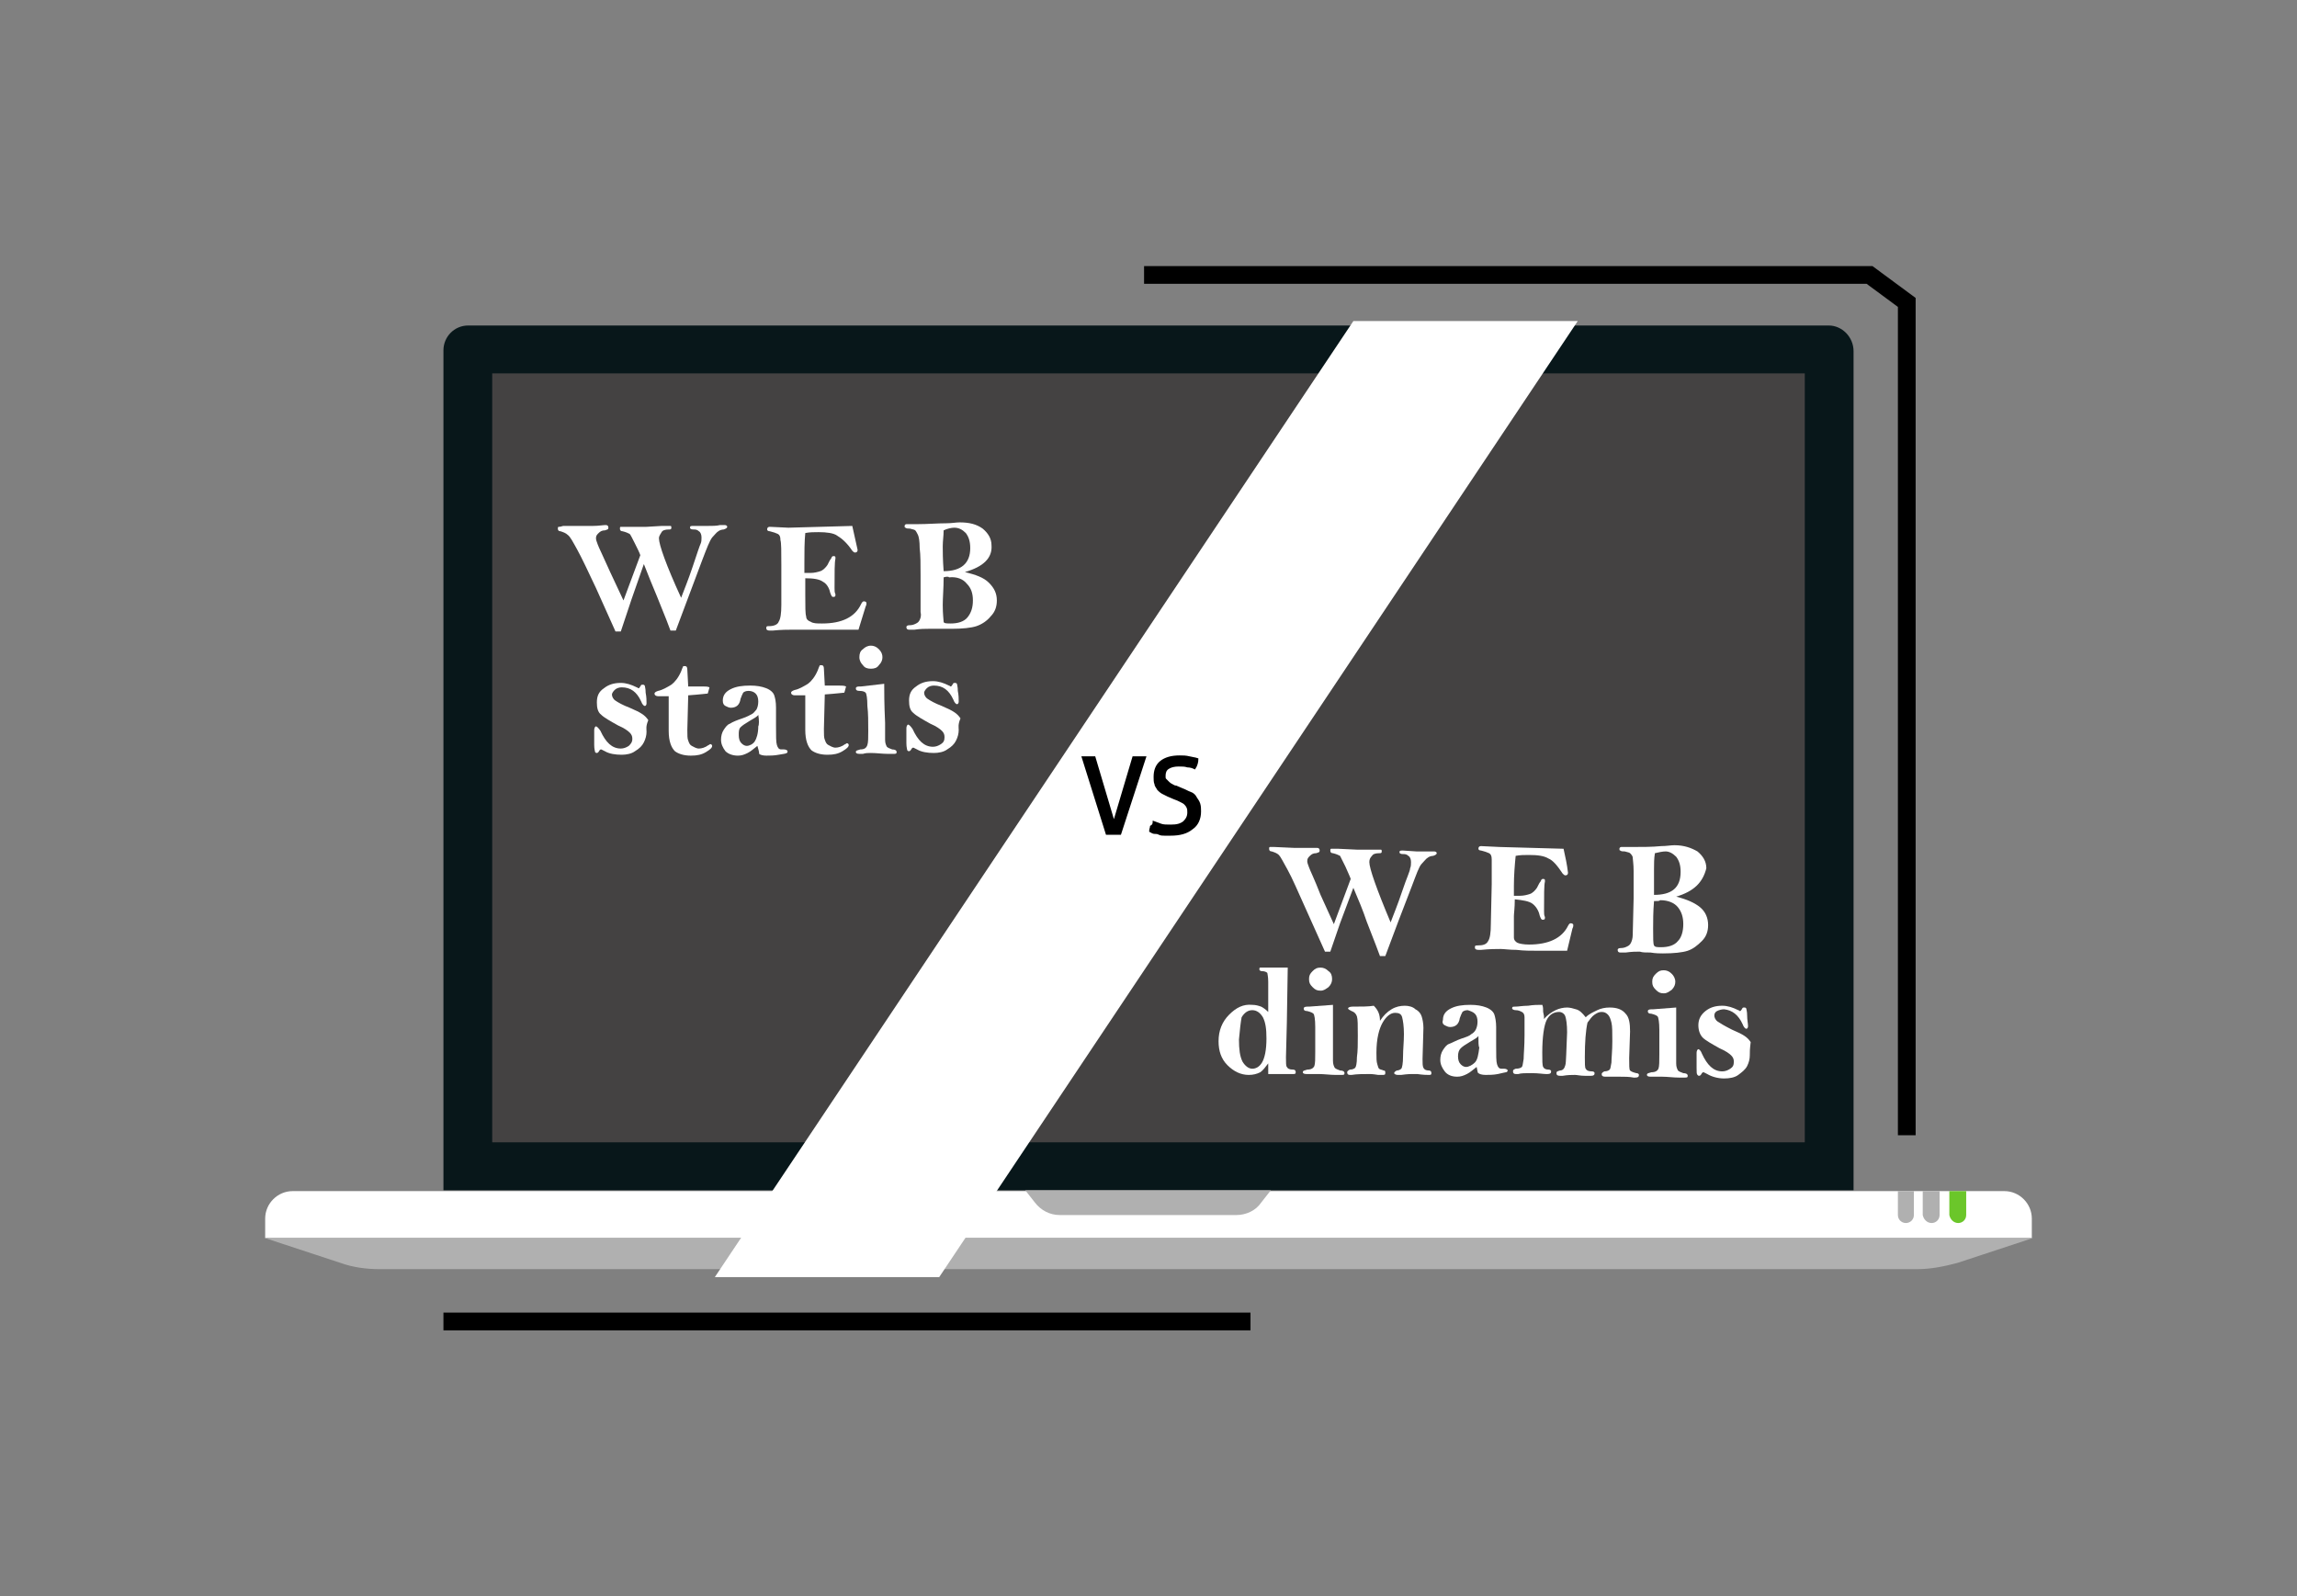 <?xml version="1.0" encoding="utf-8"?>
<!-- Generator: Adobe Illustrator 21.0.0, SVG Export Plug-In . SVG Version: 6.00 Build 0)  -->
<svg version="1.1" id="Layer_1" xmlns="http://www.w3.org/2000/svg" xmlns:xlink="http://www.w3.org/1999/xlink" x="0px" y="0px"
	 viewBox="0 0 259 180" style="enable-background:new 0 0 259 180;" xml:space="preserve">
<rect x="0" y="0" width="259" height="180" fill="#808080" stroke="none"/>
<style type="text/css">
	.st0{display:none;fill:#E6E6E6;}
	.st1{fill:#08171A;}
	.st2{fill:#444242;}
	.st3{fill:#FFFFFF;}
	.st4{fill:#B0B0B0;}
	.st5{fill:#6BC62A;}
	.st6{stroke:#000000;stroke-width:0.25;stroke-miterlimit:10;}
	.st7{fill:none;stroke:#000000;stroke-width:2;stroke-miterlimit:10;}
	.st8{enable-background:new    ;}
</style>
<rect y="0" class="st0" width="259" height="180"/>
<g>
	<path class="st1" d="M206.2,36.7H52.8c-1.6,0-2.8,1.3-2.8,2.8v94.7h159V39.6C209,38,207.7,36.7,206.2,36.7z"/>
	<rect x="55.5" y="42.1" class="st2" width="148" height="86.7"/>
	<path class="st3" d="M229.1,139.6H29.9v-2.2c0-1.7,1.4-3.1,3.1-3.1h193c1.7,0,3.1,1.4,3.1,3.1V139.6z"/>
	<path class="st4" d="M216.2,143.1H42.8c-1.5,0-3-0.2-4.4-0.7l-8.5-2.8h199.3l-8.5,2.8C219.2,142.8,217.7,143.1,216.2,143.1z"/>
	<path class="st4" d="M143.3,134.2h-27.7l1.1,1.4c0.7,0.9,1.7,1.4,2.8,1.4h19.9c1.1,0,2.2-0.5,2.8-1.4L143.3,134.2z"/>
	<path class="st5" d="M220.8,137.9L220.8,137.9c0.5,0,0.9-0.4,0.9-0.9v-2.7h-1.9v2.7C219.9,137.5,220.3,137.9,220.8,137.9z"/>
	<path class="st4" d="M217.8,137.9L217.8,137.9c0.5,0,0.9-0.4,0.9-0.9v-2.7h-1.9v2.7C216.9,137.5,217.3,137.9,217.8,137.9z"/>
	<path class="st4" d="M214.9,137.9L214.9,137.9c0.5,0,0.9-0.4,0.9-0.9v-2.7H214v2.7C214,137.5,214.4,137.9,214.9,137.9z"/>
</g>
<polygon class="st3" points="152.6,36.2 80.6,144 105.9,144 177.9,36.2 "/>
<g>
	<path class="st6" d="M122.1,85.4c0.1,0,0.2,0,0.3,0s0.2,0,0.4,0c0.1,0,0.2,0,0.3,0s0.2,0,0.3,0l2.2,7.4l2.2-7.4c0.2,0,0.4,0,0.7,0
		c0.1,0,0.2,0,0.3,0s0.2,0,0.3,0l-2.8,8.6c-0.1,0-0.2,0-0.3,0c-0.1,0-0.2,0-0.4,0s-0.2,0-0.4,0c-0.1,0-0.2,0-0.4,0L122.1,85.4z"/>
	<path class="st6" d="M130.1,92.7c0.3,0.1,0.5,0.2,0.8,0.3c0.3,0.1,0.6,0.1,1.1,0.1c0.7,0,1.1-0.1,1.5-0.4c0.3-0.3,0.5-0.6,0.5-1.1
		c0-0.2,0-0.4-0.1-0.6s-0.2-0.3-0.3-0.4s-0.3-0.2-0.5-0.3s-0.4-0.2-0.7-0.3l-0.7-0.3c-0.2-0.1-0.4-0.2-0.6-0.3
		c-0.2-0.1-0.4-0.3-0.5-0.4c-0.1-0.2-0.3-0.4-0.3-0.6c-0.1-0.2-0.1-0.5-0.1-0.8c0-0.7,0.2-1.3,0.7-1.7c0.5-0.4,1.2-0.6,2.1-0.6
		c0.4,0,0.7,0,1.1,0.1s0.6,0.1,0.9,0.2c0,0.3-0.1,0.7-0.3,1c-0.2-0.1-0.5-0.2-0.8-0.2c-0.3-0.1-0.6-0.1-1-0.1
		c-0.5,0-0.9,0.1-1.2,0.3c-0.3,0.2-0.4,0.5-0.4,0.9c0,0.2,0,0.3,0.1,0.4s0.2,0.2,0.3,0.3s0.2,0.2,0.4,0.3c0.2,0.1,0.3,0.2,0.5,0.2
		l0.7,0.3c0.3,0.1,0.6,0.3,0.9,0.4s0.5,0.3,0.6,0.5s0.3,0.4,0.4,0.7s0.1,0.6,0.1,0.9c0,0.8-0.3,1.5-0.9,1.9
		c-0.6,0.5-1.4,0.7-2.4,0.7c-0.2,0-0.5,0-0.7,0s-0.4,0-0.6-0.1s-0.3-0.1-0.5-0.1s-0.3-0.1-0.5-0.2c0-0.2,0.1-0.4,0.1-0.5
		C130,93.1,130.1,92.9,130.1,92.7z"/>
</g>
<polyline class="st7" points="129,31 210.8,31 215,34.1 215,128 "/>
<line class="st7" x1="141" y1="149" x2="50" y2="149"/>
<g class="st8">
	<path class="st3" d="M70,71.2h-0.6l-2.2-4.9c-0.9-1.9-1.6-3.4-2.1-4.3c-0.5-0.9-0.8-1.5-1.1-1.7c-0.2-0.2-0.5-0.3-0.8-0.4
		c-0.2,0-0.3-0.1-0.3-0.3c0-0.1,0-0.2,0.1-0.2s0.2,0,0.5-0.1h2.2c0.3,0,0.6,0,1.1,0c0.7,0,1.2-0.1,1.5-0.1c0.2,0,0.3,0.1,0.3,0.3
		s-0.1,0.2-0.4,0.3c-0.3,0-0.5,0.1-0.7,0.3s-0.3,0.3-0.3,0.6c0,0.2,0.1,0.4,0.2,0.7s0.6,1.3,1.4,3.1l1.5,3.2l1.9-5.1
		c-0.1-0.3-0.3-0.7-0.6-1.3c-0.3-0.6-0.5-1-0.6-1.1c-0.2-0.1-0.4-0.2-0.8-0.3c-0.2,0-0.3-0.1-0.3-0.3c0-0.1,0-0.2,0.1-0.2
		s0.3,0,0.8,0h2.1l1.7-0.1c0.6,0,0.9,0,1,0s0.1,0.1,0.1,0.2c0,0.2-0.1,0.2-0.3,0.2c-0.4,0-0.7,0.1-0.8,0.3s-0.3,0.4-0.3,0.7
		c0,0.7,0.8,3,2.5,6.7c0.3-0.8,0.8-2,1.3-3.5s0.8-2.4,0.9-2.6c0.1-0.2,0.1-0.5,0.1-0.7c0-0.3-0.1-0.6-0.3-0.7
		c-0.2-0.2-0.4-0.2-0.6-0.2c-0.3,0-0.4-0.1-0.4-0.2c0-0.2,0.1-0.2,0.4-0.2h1.5c0.6,0,1.1,0,1.5-0.1c0.2,0,0.4,0,0.5,0
		c0.2,0,0.3,0.1,0.3,0.2c0,0.1-0.1,0.2-0.4,0.3c-0.2,0-0.5,0.1-0.6,0.2c-0.2,0.1-0.4,0.4-0.7,0.7c-0.3,0.4-0.6,1.2-1.1,2.5l-1.5,4
		l-1.5,4h-0.6c-0.1-0.3-0.6-1.6-1.5-3.8c-0.5-1.2-1-2.4-1.5-3.7l-1.4,4L70,71.2z"/>
	<path class="st3" d="M96.1,59.3c0.2,0.9,0.4,1.8,0.6,2.7c0,0.2-0.1,0.3-0.3,0.3c-0.1,0-0.2-0.1-0.3-0.2c-0.6-0.9-1.2-1.4-1.7-1.7
		C94,60.1,93.2,60,92.3,60c-0.5,0-1,0-1.5,0.1c-0.1,1-0.1,2.2-0.1,3.4c0,0.2,0,0.6,0,1.1h0.7c0.4,0,0.8-0.1,1.1-0.2
		c0.3-0.1,0.6-0.4,0.8-0.7c0.2-0.4,0.3-0.6,0.4-0.7c0.1-0.2,0.1-0.3,0.3-0.3c0.2,0,0.2,0.1,0.2,0.2V63c-0.1,0.4-0.1,1.5-0.1,3.3
		c0,0.3,0,0.5,0.1,0.7c0,0.1,0,0.1,0,0.1c0,0.2-0.1,0.2-0.3,0.2c-0.1,0-0.2-0.2-0.3-0.5c-0.1-0.5-0.4-1-0.8-1.2
		c-0.4-0.3-1.1-0.4-2-0.4c0,1,0,1.6,0,1.9c0,1.3,0,2.1,0.1,2.4c0,0.3,0.2,0.5,0.5,0.6c0.3,0.2,0.7,0.2,1.3,0.2
		c2.2,0,3.7-0.7,4.4-2.2c0.1-0.2,0.2-0.3,0.3-0.3c0.2,0,0.3,0.1,0.3,0.2s0,0.2-0.1,0.4L96.8,71h-3.2c-0.9,0-1.7,0-2.5,0
		s-1.4,0-1.8,0c-0.5,0-1.2,0-2.2,0.1c-0.1,0-0.2,0-0.3,0c-0.3,0-0.4-0.1-0.4-0.3c0-0.2,0.1-0.2,0.3-0.2c0.6,0,1-0.2,1.1-0.5
		c0.2-0.3,0.3-0.9,0.3-1.9v-4.5c0-1.5,0-2.5-0.1-2.8c0-0.4-0.1-0.6-0.3-0.7c-0.2-0.1-0.5-0.2-0.9-0.3c-0.2,0-0.3-0.1-0.3-0.2
		c0-0.2,0.1-0.3,0.3-0.3l2.1,0.1L96.1,59.3z"/>
	<path class="st3" d="M108.8,64.5c1.2,0.3,2.1,0.6,2.7,1.2s0.9,1.2,0.9,2c0,0.7-0.2,1.3-0.7,1.8c-0.4,0.5-1,0.9-1.6,1.1
		s-1.6,0.3-2.8,0.3c-0.3,0-0.8,0-1.4,0c-0.5,0-0.9,0-1.2,0c-0.4,0-0.9,0-1.6,0.1c-0.3,0-0.5,0-0.6,0c-0.2,0-0.3-0.1-0.3-0.3
		c0-0.1,0.1-0.2,0.3-0.2c0.4,0,0.6-0.1,0.8-0.2s0.3-0.2,0.4-0.4c0.1-0.2,0.2-0.5,0.1-0.9v-4.1c0-1.3,0-2.3-0.1-3.1
		c0-0.8-0.1-1.3-0.2-1.5s-0.2-0.4-0.3-0.5c-0.1-0.1-0.3-0.1-0.6-0.2c-0.2,0-0.4,0-0.5-0.1c-0.1,0-0.1-0.1-0.1-0.2
		c0-0.1,0.1-0.2,0.2-0.2s0.5,0,1.2,0c1.2,0,2.3-0.1,3.3-0.1c0.6,0,1.1-0.1,1.5-0.1c1.1,0,1.9,0.2,2.6,0.7c0.6,0.5,1,1.1,1,1.9
		C111.9,62.9,110.9,63.9,108.8,64.5z M106.4,64.4c2,0,3-0.9,3-2.6c0-0.8-0.2-1.3-0.5-1.7c-0.4-0.4-0.8-0.6-1.3-0.6
		c-0.3,0-0.8,0.1-1.2,0.3c0,0.6-0.1,1.2-0.1,1.8C106.3,62.1,106.3,63.1,106.4,64.4z M106.4,65.1c0,1.2-0.1,2.3-0.1,3.1
		c0,1.1,0.1,1.7,0.1,1.9s0.4,0.2,0.8,0.2c0.8,0,1.5-0.2,1.9-0.7s0.6-1.1,0.6-1.9s-0.2-1.4-0.7-1.9c-0.4-0.5-1.1-0.8-2-0.7
		C107,65,106.7,65,106.4,65.1z"/>
</g>
<g class="st8">
	<path class="st3" d="M72.9,82.5c0,0.4-0.1,0.8-0.3,1.2c-0.2,0.4-0.5,0.7-1,1c-0.4,0.3-1,0.4-1.5,0.4c-0.7,0-1.4-0.1-1.9-0.4
		c-0.2-0.1-0.4-0.2-0.4-0.2c-0.1,0-0.1,0-0.2,0.1c-0.1,0.2-0.2,0.3-0.3,0.3c-0.1,0-0.1,0-0.2-0.1c0-0.1-0.1-0.3-0.1-0.8s0-1,0-1.7
		c0-0.2,0.1-0.4,0.2-0.4s0.3,0.2,0.5,0.5c0.6,1.3,1.3,2,2.3,2c0.3,0,0.6-0.1,0.9-0.3c0.2-0.2,0.4-0.4,0.4-0.8c0-0.3-0.1-0.5-0.3-0.7
		c-0.2-0.2-0.6-0.5-1.3-0.8c-0.9-0.5-1.6-0.9-1.9-1.2c-0.4-0.3-0.5-0.8-0.5-1.4c0-0.7,0.2-1.2,0.8-1.6c0.5-0.4,1.1-0.6,1.9-0.6
		c0.6,0,1.2,0.2,1.8,0.5c0.1,0,0.1,0.1,0.2,0.1s0.1-0.1,0.2-0.2c0.1-0.2,0.1-0.2,0.3-0.2c0.1,0,0.1,0,0.2,0.1c0,0.1,0.1,0.3,0.1,0.8
		c0.1,0.5,0.1,0.9,0.1,1.2c0,0.2-0.1,0.3-0.2,0.3s-0.3-0.2-0.4-0.5c-0.5-1.1-1.2-1.6-2.2-1.6c-0.3,0-0.6,0.1-0.8,0.3
		C69.1,78,69,78.2,69,78.3c0,0.2,0.1,0.5,0.4,0.7s0.8,0.5,1.6,0.8c0.7,0.3,1.1,0.5,1.4,0.7s0.5,0.4,0.7,0.7
		C72.8,81.9,72.9,82.2,72.9,82.5z"/>
	<path class="st3" d="M77.6,77.4c0.4,0,0.9,0,1.6,0c0.3,0,0.6,0,0.8,0.1c-0.1,0.4-0.2,0.7-0.2,0.7c-0.1,0-0.8,0.1-2.2,0.2l-0.1,3.9
		c0,0.6,0,1,0.1,1.2c0.1,0.3,0.2,0.5,0.4,0.6s0.5,0.3,0.8,0.3s0.7-0.1,1.1-0.4c0.1,0,0.1-0.1,0.2-0.1s0.2,0.1,0.2,0.2
		c0,0.2-0.2,0.4-0.7,0.7c-0.5,0.3-1,0.4-1.7,0.4c-0.8,0-1.4-0.2-1.8-0.5c-0.4-0.4-0.7-1.1-0.7-2.3c0-1.3,0-2.6,0-3.9
		c-0.6,0-1,0-1.2,0s-0.4-0.1-0.4-0.3c0-0.1,0.1-0.2,0.4-0.3c0.5-0.1,1-0.4,1.5-0.7c0.4-0.3,0.8-0.8,1.1-1.5c0.1-0.3,0.2-0.5,0.2-0.5
		c0-0.1,0.1-0.1,0.2-0.1c0.2,0,0.3,0.1,0.3,0.4L77.6,77.4z"/>
	<path class="st3" d="M85.4,84.1c-0.4,0.3-0.7,0.6-1.1,0.8c-0.4,0.2-0.7,0.3-1.1,0.3c-0.6,0-1.1-0.2-1.4-0.5
		c-0.3-0.4-0.5-0.8-0.5-1.3c0-0.4,0.1-0.8,0.3-1.1c0.2-0.3,0.4-0.6,0.7-0.7c0.3-0.2,0.8-0.4,1.4-0.6s0.9-0.4,1.1-0.5
		s0.3-0.3,0.5-0.5c0.1-0.2,0.2-0.5,0.2-0.9s-0.1-0.7-0.3-0.9s-0.5-0.3-0.8-0.3s-0.5,0.1-0.6,0.2c-0.1,0.2-0.2,0.4-0.3,0.7
		c-0.1,0.7-0.5,1-1.1,1c-0.2,0-0.4-0.1-0.6-0.2s-0.3-0.3-0.3-0.6c0-0.6,0.3-1,0.9-1.3s1.3-0.4,2.2-0.4c0.7,0,1.3,0.1,1.8,0.3
		c0.5,0.2,0.8,0.5,0.9,0.8s0.2,0.7,0.2,1.4v2.1c0,1.1,0,1.8,0.1,2.1c0.1,0.3,0.2,0.5,0.5,0.5h0.1c0.1,0,0.2,0,0.2,0
		c0.2,0,0.4,0.1,0.4,0.2s0,0.2-0.1,0.2c-0.1,0.1-0.4,0.1-0.9,0.2s-1,0.1-1.4,0.1s-0.7-0.1-0.8-0.2C85.6,84.7,85.5,84.5,85.4,84.1z
		 M85.5,80.6c-0.1,0.2-0.5,0.4-1,0.7c-0.5,0.3-0.8,0.5-1,0.7s-0.2,0.5-0.2,0.9s0.1,0.7,0.3,0.9c0.2,0.2,0.4,0.3,0.6,0.3
		c0.3,0,0.7-0.2,0.9-0.5s0.4-0.9,0.4-1.7C85.6,81.7,85.6,81.2,85.5,80.6z"/>
	<path class="st3" d="M93,77.3c0.4,0,0.9,0,1.6,0c0.3,0,0.6,0,0.8,0.1c-0.1,0.4-0.2,0.7-0.2,0.7c-0.1,0-0.8,0.1-2.2,0.2l-0.1,3.9
		c0,0.6,0,1,0.1,1.2c0.1,0.3,0.2,0.5,0.4,0.6s0.5,0.3,0.8,0.3s0.7-0.1,1.1-0.4c0.1,0,0.1-0.1,0.2-0.1s0.2,0.1,0.2,0.2
		c0,0.2-0.2,0.4-0.7,0.7c-0.5,0.3-1,0.4-1.7,0.4c-0.8,0-1.4-0.2-1.8-0.5c-0.4-0.4-0.7-1.1-0.7-2.3c0-1.3,0-2.6,0-3.9
		c-0.6,0-1,0-1.2,0s-0.4-0.1-0.4-0.3c0-0.1,0.1-0.2,0.4-0.3c0.5-0.1,1-0.4,1.5-0.7c0.4-0.3,0.8-0.8,1.1-1.5c0.1-0.3,0.2-0.5,0.2-0.5
		c0-0.1,0.1-0.1,0.2-0.1c0.2,0,0.3,0.1,0.3,0.4L93,77.3z"/>
	<path class="st3" d="M99.7,77.1c0,0.8,0,2.3,0.1,4.4v1.9c0,0.4,0.1,0.6,0.2,0.8c0.1,0.1,0.3,0.2,0.6,0.3c0.3,0,0.5,0.1,0.5,0.3
		c0,0.2-0.1,0.2-0.4,0.2c-0.1,0-0.3,0-0.6,0c-0.6,0-1.3-0.1-1.9-0.1c-0.3,0-0.6,0-0.9,0.1c-0.2,0-0.3,0-0.4,0
		c-0.3,0-0.4-0.1-0.4-0.2c0-0.2,0.2-0.2,0.5-0.3c0.5,0,0.7-0.2,0.8-0.5c0.1-0.3,0.1-0.8,0.1-1.6c0-1,0-2-0.1-2.8
		c0-0.9-0.1-1.4-0.2-1.5s-0.3-0.2-0.7-0.2c-0.3,0-0.4-0.1-0.4-0.3c0-0.1,0.1-0.2,0.4-0.2h0.2L99.7,77.1z M99.5,74.1
		c0,0.3-0.1,0.6-0.4,0.9c-0.2,0.3-0.5,0.4-0.9,0.4s-0.7-0.1-0.9-0.4c-0.2-0.2-0.4-0.5-0.4-0.9s0.1-0.7,0.4-0.9
		c0.2-0.2,0.5-0.4,0.9-0.4c0.3,0,0.6,0.1,0.9,0.4S99.5,73.8,99.5,74.1z"/>
	<path class="st3" d="M108.1,82.3c0,0.4-0.1,0.8-0.3,1.2s-0.5,0.7-1,1c-0.4,0.3-1,0.4-1.5,0.4c-0.7,0-1.4-0.1-1.9-0.4
		c-0.2-0.1-0.4-0.2-0.4-0.2c-0.1,0-0.1,0-0.2,0.1c-0.1,0.2-0.2,0.3-0.3,0.3c-0.1,0-0.1,0-0.2-0.1c0-0.1-0.1-0.3-0.1-0.8s0-1,0-1.7
		c0-0.2,0.1-0.4,0.2-0.4s0.3,0.2,0.5,0.5c0.6,1.3,1.3,2,2.3,2c0.3,0,0.6-0.1,0.9-0.3s0.4-0.4,0.4-0.8c0-0.3-0.1-0.5-0.3-0.7
		c-0.2-0.2-0.6-0.5-1.3-0.8c-0.9-0.5-1.6-0.9-1.9-1.2c-0.4-0.3-0.5-0.8-0.5-1.4c0-0.7,0.2-1.2,0.8-1.6c0.5-0.4,1.1-0.6,1.9-0.6
		c0.6,0,1.2,0.2,1.8,0.5c0.1,0,0.1,0.1,0.2,0.1s0.1-0.1,0.2-0.2c0.1-0.2,0.1-0.2,0.3-0.2c0.1,0,0.1,0,0.2,0.1c0,0.1,0.1,0.3,0.1,0.8
		c0.1,0.5,0.1,0.9,0.1,1.2c0,0.2-0.1,0.3-0.2,0.3s-0.3-0.2-0.4-0.5c-0.5-1.1-1.2-1.6-2.2-1.6c-0.3,0-0.6,0.1-0.8,0.3
		s-0.3,0.4-0.3,0.5c0,0.2,0.1,0.5,0.4,0.7s0.8,0.5,1.6,0.8c0.7,0.3,1.1,0.5,1.4,0.7s0.5,0.4,0.7,0.7C108,81.7,108.1,82,108.1,82.3z"
		/>
</g>
<g class="st8">
	<path class="st3" d="M150,107.3h-0.6l-2.2-4.9c-0.9-2-1.5-3.4-2-4.3s-0.8-1.5-1-1.7s-0.5-0.3-0.8-0.4c-0.2,0-0.3-0.1-0.3-0.3
		c0-0.1,0-0.2,0.1-0.2s0.2,0,0.5,0l2.2,0.1c0.3,0,0.6,0,1.1,0c0.7,0,1.2,0,1.5,0c0.2,0,0.3,0.1,0.3,0.3c0,0.2-0.1,0.2-0.4,0.3
		c-0.3,0-0.5,0.1-0.7,0.3c-0.2,0.2-0.3,0.3-0.3,0.6c0,0.2,0.1,0.4,0.2,0.7c0.1,0.3,0.6,1.3,1.3,3.1l1.5,3.3l1.9-5.1
		c-0.1-0.3-0.3-0.7-0.6-1.4c-0.3-0.6-0.5-1-0.6-1.2c-0.2-0.1-0.4-0.2-0.8-0.3c-0.2,0-0.3-0.1-0.3-0.3c0-0.1,0-0.2,0.1-0.2
		s0.3,0,0.8,0l2.1,0.1h1.7c0.6,0,0.9,0,1,0s0.1,0.1,0.1,0.2c0,0.2-0.1,0.2-0.3,0.2c-0.4,0-0.7,0.1-0.8,0.3c-0.2,0.2-0.3,0.4-0.3,0.7
		c0,0.7,0.8,3,2.4,6.8c0.3-0.8,0.8-2,1.3-3.5s0.9-2.3,0.9-2.6c0.1-0.2,0.1-0.5,0.1-0.7c0-0.3-0.1-0.6-0.3-0.7
		c-0.2-0.2-0.4-0.2-0.6-0.2c-0.3,0-0.4-0.1-0.4-0.2c0-0.2,0.1-0.2,0.4-0.2l1.5,0.1c0.6,0,1.1,0,1.5,0c0.2,0,0.4,0,0.5,0
		c0.2,0,0.3,0.1,0.3,0.2s-0.1,0.2-0.4,0.3c-0.2,0-0.5,0.1-0.6,0.2c-0.2,0.1-0.4,0.4-0.7,0.7s-0.6,1.2-1.1,2.5l-1.5,3.9l-1.5,4h-0.6
		c-0.1-0.3-0.6-1.6-1.5-3.9c-0.4-1.2-0.9-2.4-1.5-3.8l-1.5,4L150,107.3z"/>
	<path class="st3" d="M176.3,95.7c0.2,0.9,0.4,1.8,0.5,2.7c0,0.2-0.1,0.3-0.3,0.3c-0.1,0-0.2-0.1-0.3-0.2c-0.6-0.9-1.1-1.5-1.6-1.7
		c-0.5-0.3-1.2-0.4-2.2-0.4c-0.5,0-1,0-1.5,0.1c-0.1,1-0.2,2.2-0.2,3.4c0,0.2,0,0.6,0,1.1h0.7c0.4,0,0.8-0.1,1.1-0.2
		s0.6-0.4,0.8-0.7c0.2-0.4,0.3-0.6,0.4-0.7c0.1-0.2,0.1-0.3,0.3-0.3s0.2,0.1,0.2,0.2v0.1c-0.1,0.4-0.1,1.5-0.1,3.3
		c0,0.3,0,0.5,0.1,0.7c0,0.1,0,0.1,0,0.1c0,0.2-0.1,0.2-0.3,0.2c-0.1,0-0.2-0.2-0.3-0.5c-0.1-0.5-0.4-1-0.8-1.3
		c-0.4-0.3-1.1-0.4-2-0.5c0,1-0.1,1.6-0.1,1.9c0,1.3,0,2.1,0,2.4s0.2,0.5,0.4,0.6s0.7,0.2,1.3,0.2c2.2,0,3.7-0.7,4.4-2.1
		c0.1-0.2,0.2-0.3,0.3-0.3c0.2,0,0.3,0.1,0.3,0.2s0,0.2-0.1,0.4l-0.6,2.5h-3.2c-0.9,0-1.7,0-2.5-0.1c-0.8,0-1.4-0.1-1.8-0.1
		c-0.5,0-1.2,0-2.2,0.1c-0.1,0-0.2,0-0.3,0c-0.3,0-0.4-0.1-0.4-0.3c0-0.2,0.1-0.2,0.3-0.2c0.6,0,1-0.1,1.2-0.5
		c0.2-0.3,0.3-0.9,0.3-1.9l0.1-4.5c0-1.5,0-2.5,0-2.8c0-0.4-0.1-0.6-0.3-0.7s-0.5-0.2-0.9-0.3c-0.2,0-0.3-0.1-0.3-0.2
		c0-0.2,0.1-0.3,0.3-0.3l2.1,0.1L176.3,95.7z"/>
	<path class="st3" d="M189,101.1c1.2,0.3,2.1,0.7,2.7,1.2c0.6,0.5,0.9,1.2,0.9,2c0,0.7-0.2,1.3-0.7,1.8s-1,0.9-1.6,1.1
		s-1.6,0.3-2.8,0.3c-0.3,0-0.8,0-1.4-0.1c-0.5,0-0.9,0-1.2-0.1c-0.4,0-0.9,0-1.6,0.1c-0.3,0-0.5,0-0.6,0c-0.2,0-0.3-0.1-0.3-0.3
		c0-0.1,0.1-0.2,0.3-0.2c0.4,0,0.6-0.1,0.8-0.2s0.3-0.2,0.4-0.4s0.2-0.5,0.2-0.9l0.1-4.1c0-1.3,0-2.3,0-3.1c0-0.8-0.1-1.3-0.1-1.5
		s-0.2-0.4-0.3-0.5s-0.3-0.1-0.6-0.2c-0.2,0-0.4,0-0.5-0.1c-0.1,0-0.1-0.1-0.1-0.2s0.1-0.2,0.2-0.2c0.1,0,0.5,0,1.2,0
		c1.2,0,2.3,0,3.3-0.1c0.6,0,1.1-0.1,1.5-0.1c1.1,0,1.9,0.3,2.6,0.7c0.6,0.5,1,1.1,1,1.9C192,99.5,191,100.5,189,101.1z
		 M186.5,101.6c-0.1,1.2-0.1,2.3-0.1,3.1c0,1.1,0,1.7,0.1,1.9c0.1,0.2,0.4,0.2,0.8,0.2c0.8,0,1.5-0.2,1.9-0.7
		c0.4-0.4,0.6-1.1,0.6-1.9s-0.2-1.4-0.6-1.9c-0.4-0.5-1.1-0.8-2-0.8C187.1,101.6,186.9,101.6,186.5,101.6z M186.5,100.9
		c2,0,3-0.8,3-2.6c0-0.8-0.2-1.3-0.5-1.7c-0.4-0.4-0.8-0.6-1.2-0.6c-0.3,0-0.8,0.1-1.2,0.2c-0.1,0.6-0.1,1.2-0.1,1.8
		C186.5,98.7,186.5,99.6,186.5,100.9z"/>
</g>
<g class="st8">
	<path class="st3" d="M143,114.1c0-1.7,0-2.8,0-3.4s-0.1-0.9-0.1-1c-0.1-0.1-0.3-0.2-0.6-0.2c-0.2,0-0.3-0.1-0.3-0.2s0-0.2,0.1-0.2
		s0.3,0,0.8,0h2.3l-0.1,6.2l-0.1,3.9c0,0.6,0,1,0.1,1.1c0.1,0.2,0.3,0.3,0.7,0.3c0.2,0,0.3,0.1,0.3,0.3c0,0.2-0.1,0.2-0.3,0.2H143
		v-1.2c-0.3,0.4-0.6,0.8-0.9,1c-0.4,0.2-0.8,0.3-1.3,0.3c-0.9,0-1.7-0.4-2.4-1.1s-1-1.6-1-2.7c0-1.2,0.4-2.2,1.2-3s1.6-1.2,2.6-1.1
		c0.4,0,0.7,0.1,1,0.2C142.4,113.6,142.7,113.8,143,114.1z M139.7,117.2c0,1.1,0.1,1.9,0.4,2.5c0.3,0.5,0.7,0.8,1.1,0.8
		c0.4,0,0.8-0.2,1.1-0.7s0.5-1.4,0.5-2.7c0-1.1-0.1-1.8-0.4-2.4c-0.3-0.5-0.7-0.8-1.2-0.8s-0.9,0.3-1.2,0.8
		C139.9,115.2,139.8,116.1,139.7,117.2z"/>
	<path class="st3" d="M150.3,113.3c0,0.8,0,2.3,0,4.4v1.9c0,0.4,0.1,0.6,0.2,0.8c0.1,0.1,0.3,0.2,0.6,0.3c0.3,0,0.5,0.1,0.5,0.3
		c0,0.2-0.1,0.2-0.4,0.2c-0.1,0-0.3,0-0.6,0c-0.6,0-1.3-0.1-1.9-0.1c-0.3,0-0.6,0-1,0c-0.2,0-0.3,0-0.4,0c-0.3,0-0.4-0.1-0.4-0.2
		c0-0.2,0.2-0.2,0.5-0.3c0.5,0,0.7-0.2,0.8-0.4c0.1-0.3,0.1-0.8,0.1-1.6c0-1,0-2,0-2.8c0-0.9-0.1-1.4-0.2-1.5
		c-0.1-0.1-0.3-0.2-0.7-0.3c-0.3,0-0.4-0.1-0.4-0.3c0-0.1,0.1-0.2,0.4-0.2h0.2L150.3,113.3z M150.2,110.4c0,0.3-0.1,0.6-0.4,0.9
		c-0.3,0.2-0.5,0.4-0.9,0.4s-0.6-0.1-0.9-0.4s-0.4-0.5-0.4-0.9s0.1-0.6,0.4-0.9s0.5-0.4,0.9-0.4c0.3,0,0.6,0.1,0.9,0.4
		C150.1,109.7,150.2,110,150.2,110.4z"/>
	<path class="st3" d="M155.6,115.1c0.4-0.6,0.8-1,1.3-1.3s1-0.4,1.5-0.4c0.4,0,0.9,0.1,1.2,0.4c0.4,0.2,0.6,0.5,0.7,0.8
		s0.2,0.8,0.2,1.3l-0.1,3.5c0,0.5,0,0.8,0.1,1s0.3,0.3,0.6,0.3c0.2,0,0.3,0.1,0.3,0.3c0,0.2-0.1,0.2-0.3,0.2s-0.6,0-1.3-0.1
		c-0.2,0-0.4,0-0.6,0c-0.1,0-0.5,0-1.2,0.1h-0.4c-0.2,0-0.4-0.1-0.4-0.2s0.1-0.2,0.3-0.3c0.2,0,0.4-0.1,0.5-0.2s0.2-0.6,0.2-1.4
		s0.1-1.6,0.1-2.5s-0.1-1.5-0.2-1.9s-0.4-0.5-0.8-0.5c-0.5,0-1,0.4-1.4,1.1s-0.7,1.8-0.7,3.4c0,0.6,0,1,0.1,1.3s0.1,0.4,0.2,0.5
		c0.1,0.1,0.3,0.1,0.5,0.2c0.2,0,0.2,0.1,0.2,0.3c0,0.2-0.1,0.2-0.4,0.2c-0.1,0-0.2,0-0.4,0c-0.6-0.1-0.9-0.1-0.9-0.1
		c-0.8,0-1.5,0-2.1,0.1c-0.1,0-0.2,0-0.2,0c-0.2,0-0.3-0.1-0.3-0.3c0-0.1,0.1-0.2,0.3-0.3c0.3,0,0.5-0.1,0.6-0.2s0.2-0.5,0.2-1.2
		c0.1-0.7,0.1-1.5,0.1-2.4c0-1.2,0-1.9-0.1-2.2c-0.1-0.3-0.3-0.5-0.6-0.6c-0.2-0.1-0.4-0.2-0.4-0.3c0-0.1,0.2-0.2,0.5-0.2
		c1,0,1.8,0,2.4-0.1C155.4,113.9,155.6,114.4,155.6,115.1z"/>
	<path class="st3" d="M166.5,120.3c-0.4,0.3-0.7,0.6-1.1,0.8c-0.4,0.2-0.7,0.3-1.1,0.3c-0.6,0-1.1-0.2-1.4-0.6s-0.5-0.8-0.5-1.3
		c0-0.4,0.1-0.8,0.3-1.1c0.2-0.3,0.4-0.6,0.7-0.7s0.8-0.4,1.4-0.6c0.6-0.2,0.9-0.3,1.1-0.5c0.2-0.1,0.4-0.3,0.5-0.5s0.2-0.5,0.2-0.9
		s-0.1-0.7-0.3-0.9c-0.2-0.2-0.5-0.3-0.8-0.4c-0.3,0-0.5,0.1-0.6,0.2c-0.1,0.2-0.2,0.4-0.3,0.7c-0.1,0.7-0.5,1-1.1,1
		c-0.2,0-0.4-0.1-0.6-0.2s-0.3-0.3-0.2-0.6c0-0.6,0.3-1,0.9-1.3c0.6-0.3,1.3-0.4,2.2-0.4c0.7,0,1.3,0.1,1.8,0.3
		c0.5,0.2,0.8,0.5,0.9,0.8s0.2,0.8,0.2,1.4v2.1c0,1.1,0,1.8,0.1,2.1c0.1,0.3,0.2,0.5,0.5,0.5h0.1c0.1,0,0.2,0,0.2,0
		c0.2,0,0.4,0.1,0.4,0.2s-0.1,0.2-0.2,0.2s-0.4,0.1-0.9,0.2s-1,0.1-1.4,0.1s-0.7-0.1-0.8-0.2C166.6,121,166.6,120.7,166.5,120.3z
		 M166.7,116.8c-0.1,0.2-0.5,0.4-1,0.7c-0.5,0.3-0.8,0.5-1,0.7s-0.3,0.5-0.3,0.9s0.1,0.7,0.3,0.9c0.2,0.2,0.4,0.3,0.6,0.3
		c0.3,0,0.7-0.2,1-0.5s0.4-0.9,0.5-1.7C166.7,118,166.7,117.5,166.7,116.8z"/>
	<path class="st3" d="M174.1,114.9c0.4-0.5,0.9-0.8,1.3-1c0.4-0.2,0.9-0.3,1.3-0.3c0.3,0,0.7,0.1,1,0.2c0.4,0.1,0.7,0.4,1.1,0.9
		c0.4-0.4,0.9-0.6,1.3-0.8c0.4-0.2,0.9-0.3,1.4-0.3c0.8,0,1.4,0.2,1.8,0.7c0.4,0.4,0.5,1.1,0.5,2l-0.1,3c0,0.8,0,1.3,0.1,1.4
		s0.3,0.2,0.7,0.3c0.2,0,0.3,0.1,0.3,0.2c0,0.2-0.1,0.3-0.4,0.3c0,0-0.1,0-0.2,0c-0.5-0.1-1-0.1-1.6-0.1c-0.3,0-0.7,0-1.1,0
		c-0.3,0-0.4,0-0.5,0c-0.3,0-0.4-0.1-0.4-0.3c0-0.1,0.1-0.2,0.3-0.3c0.3,0,0.5-0.1,0.6-0.2s0.1-0.3,0.2-0.8c0-0.5,0.1-1.3,0.1-2.4
		c0-1,0-1.7-0.1-2.1s-0.2-0.7-0.4-0.9s-0.4-0.3-0.7-0.3s-0.5,0.1-0.8,0.3c-0.3,0.2-0.5,0.5-0.8,0.9c-0.2,0.9-0.3,2.2-0.3,3.9
		c0,0.7,0,1.2,0.1,1.3c0.1,0.2,0.3,0.3,0.7,0.3c0.2,0,0.3,0.1,0.3,0.2c0,0.2-0.1,0.3-0.4,0.3c-0.1,0-0.3,0-0.7,0
		c-0.5,0-0.9-0.1-1.1-0.1c-0.4,0-0.8,0-1.4,0.1c-0.1,0-0.2,0-0.3,0c-0.3,0-0.4-0.1-0.4-0.3c0-0.2,0.1-0.2,0.4-0.3
		c0.3,0,0.5-0.2,0.6-0.6c0.1-0.3,0.1-1.6,0.2-3.7c0-0.9-0.1-1.5-0.2-1.8c-0.1-0.3-0.4-0.5-0.7-0.5c-0.6,0-1.1,0.3-1.4,0.9
		s-0.5,1.9-0.5,3.7c0,0.9,0,1.4,0.1,1.6s0.3,0.3,0.6,0.3c0.2,0,0.3,0.1,0.3,0.2c0,0.2-0.1,0.3-0.4,0.3c0,0-0.1,0-0.2,0
		c-0.3,0-0.8-0.1-1.6-0.1c-0.7,0-1.2,0-1.5,0.1c-0.1,0-0.2,0-0.3,0c-0.2,0-0.3-0.1-0.3-0.3c0-0.2,0.1-0.2,0.3-0.3
		c0.4,0,0.6-0.1,0.7-0.2c0.1-0.1,0.1-0.4,0.2-0.9c0-0.5,0.1-1.4,0.1-2.7c0-1,0-1.7,0-2s-0.1-0.5-0.3-0.6s-0.4-0.2-0.7-0.2
		c-0.2,0-0.4-0.1-0.4-0.2c0-0.2,0.1-0.2,0.4-0.2c0.3,0,0.8-0.1,1.4-0.1c0.6-0.1,1.1-0.1,1.6-0.1c0.1,0.2,0.1,0.5,0.1,0.8
		C174.1,114.5,174.1,114.6,174.1,114.9z"/>
	<path class="st3" d="M189,113.6c0,0.8,0,2.3,0,4.4v1.9c0,0.4,0.1,0.6,0.2,0.8c0.1,0.1,0.3,0.2,0.6,0.3c0.3,0,0.5,0.1,0.5,0.3
		c0,0.2-0.1,0.2-0.4,0.2c-0.1,0-0.3,0-0.6,0c-0.6,0-1.3-0.1-1.9-0.1c-0.3,0-0.6,0-0.9,0c-0.2,0-0.3,0-0.4,0c-0.3,0-0.4-0.1-0.4-0.2
		c0-0.2,0.2-0.2,0.5-0.3c0.5,0,0.7-0.2,0.8-0.4c0.1-0.3,0.1-0.8,0.1-1.6c0-1,0-2,0-2.8s-0.1-1.4-0.2-1.5s-0.3-0.2-0.7-0.3
		c-0.3,0-0.4-0.1-0.4-0.3c0-0.1,0.1-0.2,0.4-0.2h0.2L189,113.6z M188.9,110.7c0,0.3-0.1,0.6-0.4,0.9c-0.3,0.2-0.5,0.4-0.9,0.4
		s-0.6-0.1-0.9-0.4s-0.4-0.5-0.4-0.9s0.1-0.6,0.4-0.9s0.5-0.4,0.9-0.4c0.3,0,0.6,0.1,0.9,0.4C188.7,110,188.9,110.3,188.9,110.7z"/>
	<path class="st3" d="M197.3,119c0,0.4-0.1,0.8-0.3,1.2c-0.2,0.4-0.6,0.7-1,1s-1,0.4-1.6,0.4c-0.7,0-1.4-0.2-1.9-0.5
		c-0.2-0.1-0.4-0.2-0.4-0.2c-0.1,0-0.1,0-0.2,0.1c-0.1,0.2-0.2,0.3-0.3,0.3s-0.1,0-0.2-0.1s-0.1-0.3-0.1-0.8s0-1,0-1.7
		c0-0.2,0.1-0.4,0.2-0.4c0.1,0,0.3,0.2,0.4,0.5c0.6,1.3,1.3,2,2.3,2c0.3,0,0.6-0.1,0.9-0.3s0.4-0.4,0.4-0.8c0-0.3-0.1-0.5-0.3-0.7
		s-0.6-0.5-1.3-0.8c-0.9-0.5-1.6-0.9-1.9-1.2c-0.3-0.3-0.5-0.8-0.5-1.4c0-0.7,0.3-1.2,0.8-1.6s1.1-0.6,1.9-0.6
		c0.6,0,1.2,0.2,1.8,0.5c0.1,0,0.1,0.1,0.2,0.1c0.1,0,0.1-0.1,0.2-0.2c0.1-0.2,0.1-0.2,0.3-0.2c0.1,0,0.1,0,0.2,0.1
		c0,0.1,0.1,0.3,0.1,0.8s0.1,0.9,0.1,1.2c0,0.2-0.1,0.3-0.2,0.3c-0.1,0-0.3-0.2-0.4-0.5c-0.5-1.1-1.2-1.6-2.1-1.7
		c-0.3,0-0.6,0.1-0.8,0.2s-0.3,0.3-0.3,0.5s0.1,0.5,0.4,0.7c0.3,0.2,0.8,0.5,1.6,0.9c0.7,0.3,1.1,0.5,1.4,0.7
		c0.3,0.2,0.5,0.4,0.7,0.7C197.3,118.3,197.3,118.6,197.3,119z"/>
</g>
</svg>

